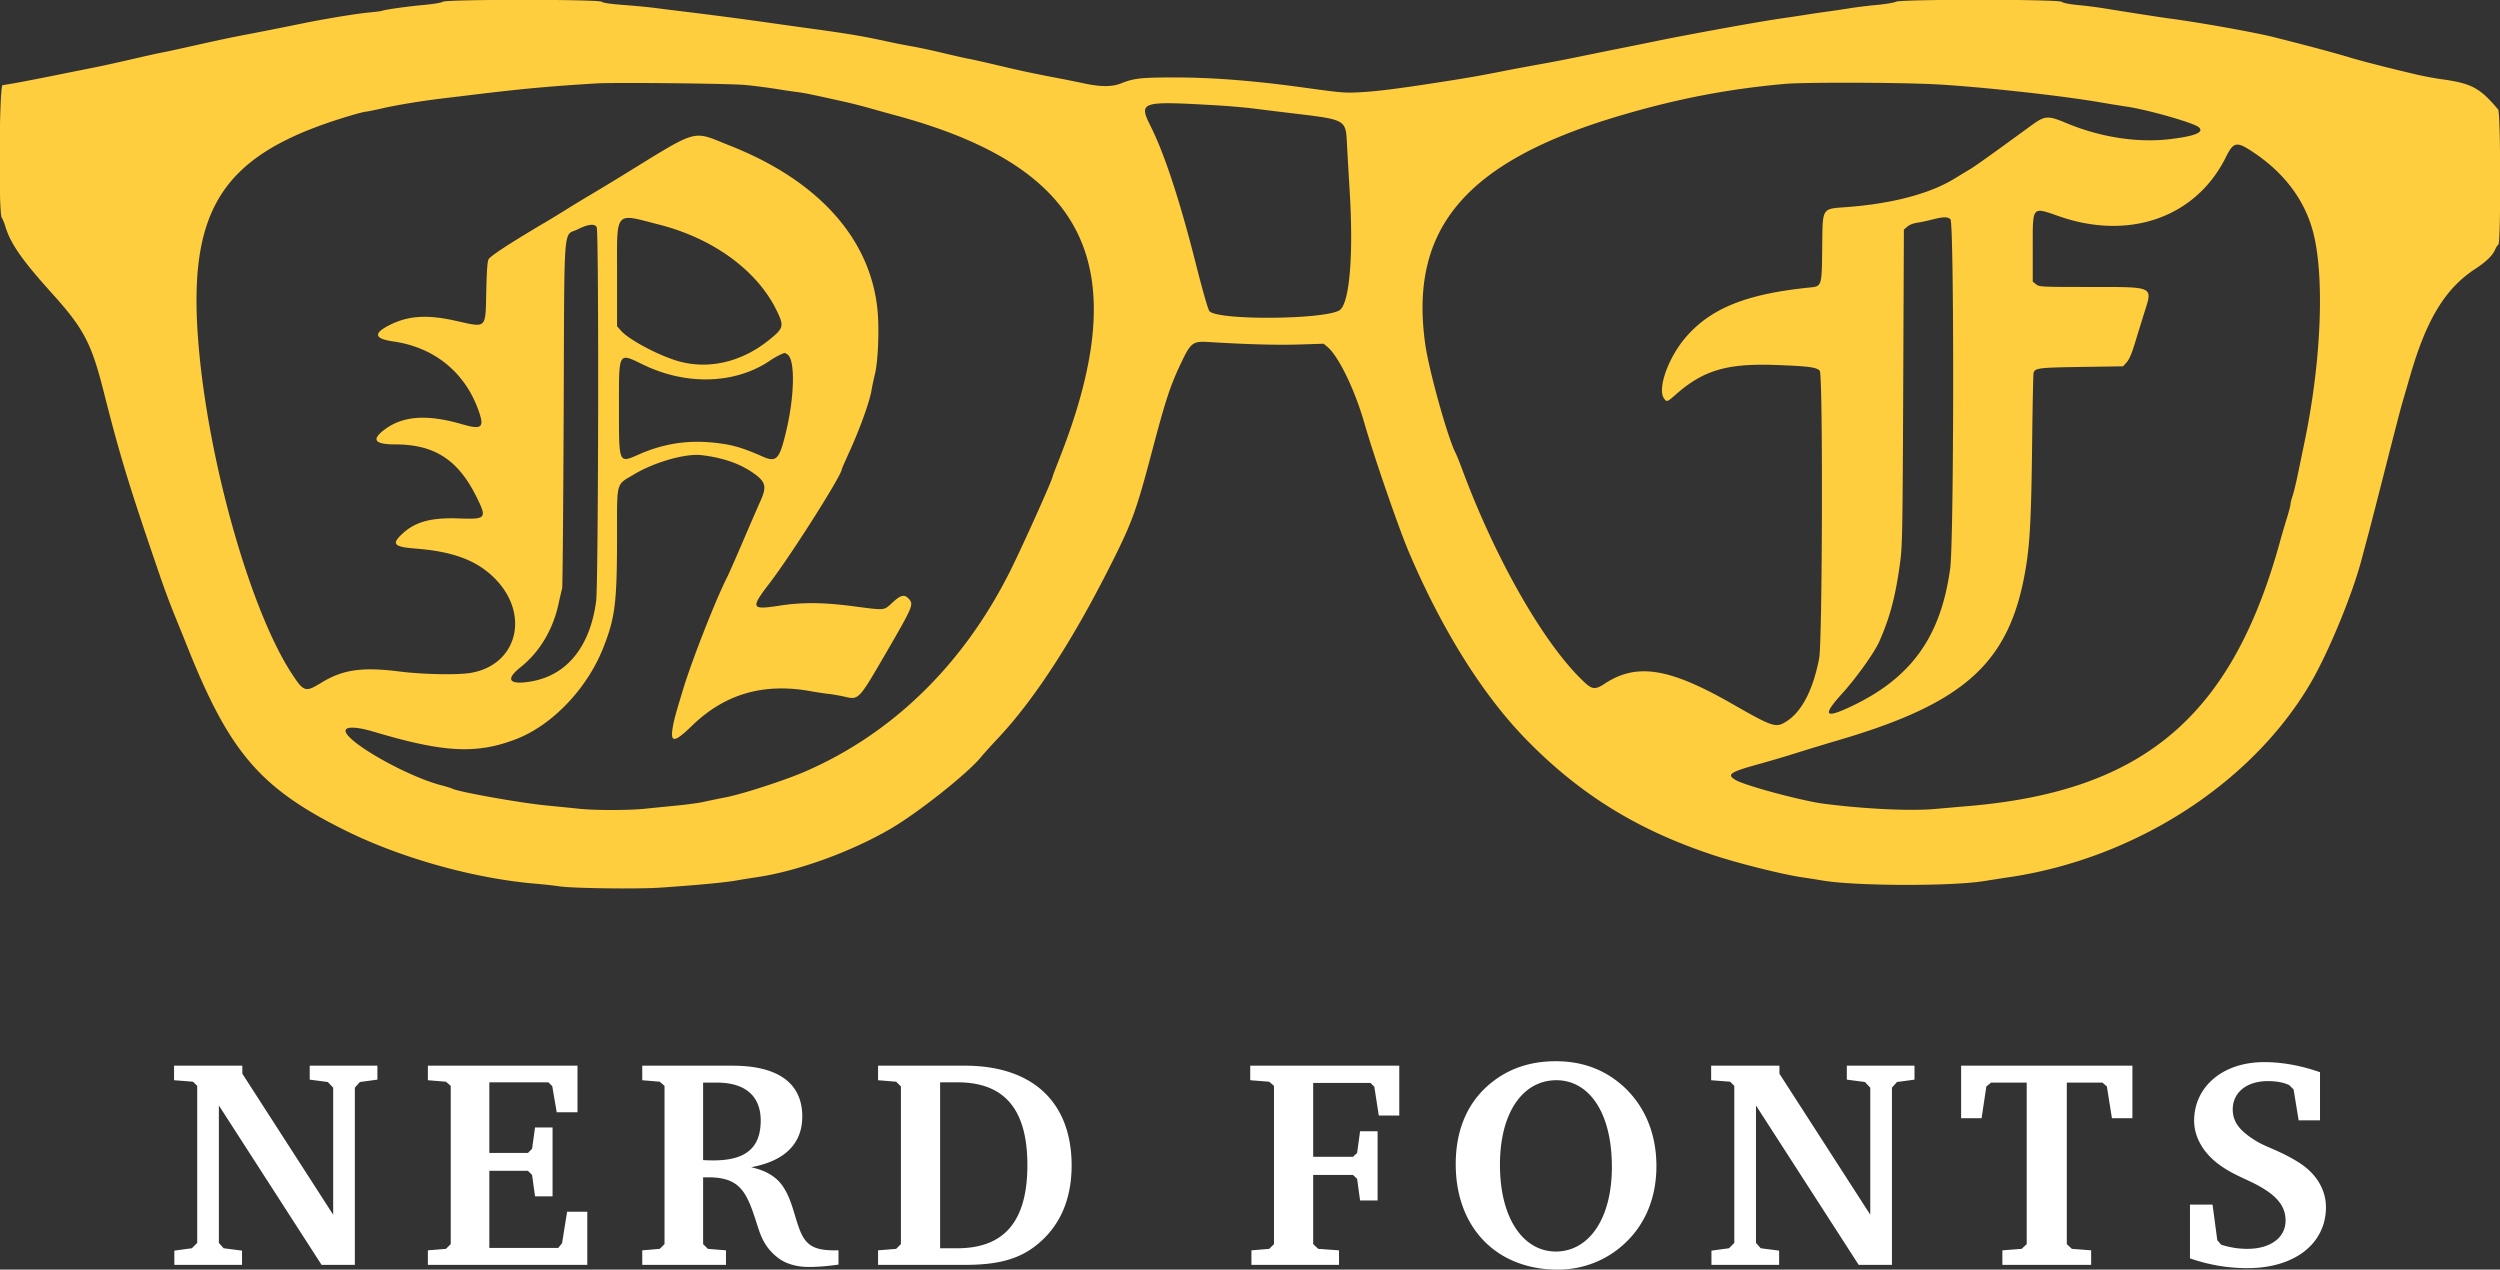 <?xml version="1.0" encoding="UTF-8" standalone="no"?>
<svg
   width="400"
   height="203.141"
   display="block"
   version="1.1"
   id="svg1181"
   sodipodi:docname="nerd-fonts-logo.svg"
   inkscape:version="1.1.1 (3bf5ae0d25, 2021-09-20)"
   xmlns:inkscape="http://www.inkscape.org/namespaces/inkscape"
   xmlns:sodipodi="http://sodipodi.sourceforge.net/DTD/sodipodi-0.dtd"
   xmlns="http://www.w3.org/2000/svg"
   xmlns:svg="http://www.w3.org/2000/svg">
  <rect width="100%" height="100%" fill="#333333" stroke="none"/>
  <defs
     id="defs1185" />
  <sodipodi:namedview
     id="namedview1183"
     pagecolor="#ffffff"
     bordercolor="#666666"
     borderopacity="1.0"
     inkscape:pageshadow="2"
     inkscape:pageopacity="0.0"
     inkscape:pagecheckerboard="0"
     showgrid="false"
     inkscape:zoom="3.0227509"
     inkscape:cx="226.28395"
     inkscape:cy="86.510603"
     inkscape:window-width="1920"
     inkscape:window-height="1008"
     inkscape:window-x="0"
     inkscape:window-y="0"
     inkscape:window-maximized="1"
     inkscape:current-layer="svg1181" />
  <path
     d="M0 6.805c0 6.751.003 6.806.421 6.806.394 0 4.28-.723 8.721-1.622 1.061-.215 2.638-.532 3.504-.705 4.044-.807 4.969-1.005 8.583-1.84 2.123-.49 4.18-.947 4.571-1.014.391-.067 1.945-.398 3.453-.735 6.389-1.428 7.11-1.58 11.478-2.419 2.037-.392 4.77-.936 7.618-1.517 3.598-.734 8.584-1.559 10.543-1.744 1.163-.111 2.175-.238 2.248-.284.276-.17 4.06-.703 6.664-.939 1.548-.14 2.845-.358 3.047-.512.292-.221-5.765-.268-35.249-.274L0 0v6.805M96.3.282c.202.191 1.337.358 3.548.522 1.787.132 4.164.361 5.282.509 1.117.148 2.899.372 3.961.496 3.367.396 9.935 1.256 13.509 1.767 1.9.272 4.779.676 6.399.897 6.855.936 8.895 1.279 13.307 2.238 1.005.219 2.637.537 3.625.708.989.17 3.274.662 5.079 1.093 1.805.43 3.647.843 4.094.918.447.074 2.504.537 4.571 1.028 3.633.865 5.771 1.318 10.056 2.133 1.117.213 2.671.527 3.453.698 2.872.629 4.718.642 6.209.045 2.074-.829 3.128-.942 8.801-.94 5.854.002 12.54.531 20.338 1.609 6.136.848 6.622.889 9.105.755 2.749-.147 6.072-.569 13.038-1.653 4.352-.677 6.233-1.009 10.361-1.828.894-.177 3.088-.587 4.876-.91 3.223-.583 4.327-.799 8.837-1.724 1.285-.264 3.57-.725 5.078-1.025 1.509-.3 3.794-.762 5.079-1.027 5.294-1.093 16.833-3.182 20.112-3.641 1.061-.149 2.798-.41 3.86-.581 1.061-.17 2.661-.406 3.555-.524.894-.118 2.448-.349 3.453-.515 1.006-.165 2.971-.407 4.368-.536 8.32-.774 7.855-.777-100.348-.786C111.339.001 96.046.042 96.3.282m233.621.013c.192.191 1.123.375 2.634.522 1.285.124 3.113.354 4.063.511 3.131.517 9.076 1.442 10.36 1.612 5.14.681 13.78 2.229 17.026 3.052 5.912 1.497 9.285 2.402 12.126 3.253 2.07.62 6.416 1.726 10.739 2.734.991.231 2.753.554 3.916.717 4.437.623 7.311 2.113 8.525 4.419.638 1.211.69.581.69-8.278V0h-35.188c-30.773 0-35.151.037-34.891.295M95.48 13.345c-7.311.438-11.843.852-19.502 1.78-1.397.169-3.728.451-5.181.625-3.553.426-7.264 1.042-9.867 1.636-1.181.27-2.287.491-2.458.491-.401 0-3.789 1.008-7.279 2.164-8.73 2.894-15.229 8.346-17.945 15.055-3.318 8.199-1.819 27.801 3.656 47.789 3.445 12.576 5.972 19.026 9.712 24.789 1.979 3.049 2.23 3.133 4.745 1.592 3.499-2.147 6.561-2.587 12.628-1.818 3.637.46 9.15.57 11.265.224 7.534-1.234 9.626-9.406 3.88-15.158-2.859-2.862-6.642-4.278-12.672-4.744-3.37-.261-3.821-.704-2.25-2.214 2.149-2.064 4.68-2.776 9.274-2.605 4.308.159 4.45-.012 2.786-3.386-2.958-5.999-6.73-8.45-13.017-8.459-3.24-.005-3.844-.702-1.924-2.223 2.966-2.349 6.9-2.665 12.584-1.01 3.219.937 3.65.556 2.61-2.31-2.2-6.061-7.089-9.997-13.572-10.927-3.119-.447-3.276-1.318-.485-2.694 2.917-1.437 5.932-1.621 10.363-.631 5.131 1.146 4.838 1.426 4.975-4.76.073-3.301.178-4.735.373-5.076.307-.54 3.457-2.591 9.073-5.909.894-.528 2.403-1.448 3.352-2.045.95-.596 2.687-1.652 3.86-2.345a433.525 433.525 0 0 0 4.876-2.945c12.772-7.842 11.194-7.398 17.471-4.92 14.153 5.588 22.495 14.901 23.597 26.346.293 3.035.088 8.095-.412 10.17-.215.894-.457 2.037-.537 2.54-.299 1.873-1.887 6.284-3.634 10.099-.626 1.365-1.137 2.54-1.137 2.611 0 .944-8.163 13.822-11.568 18.249-3.069 3.992-2.943 4.284 1.551 3.586 3.662-.569 7.018-.544 11.885.092 5.187.676 4.818.713 6.277-.628 1.347-1.238 1.928-1.338 2.672-.459.682.806.449 1.342-3.594 8.298-4.618 7.943-4.468 7.785-6.869 7.234a26.526 26.526 0 0 0-2.487-.426 52.014 52.014 0 0 1-2.844-.43c-7.566-1.369-13.76.438-19.013 5.547-2.794 2.718-3.497 2.765-3.051.201.219-1.258.403-1.93 1.677-6.133 1.397-4.608 5.246-14.397 7.036-17.894.234-.457 1.382-3.062 2.551-5.79a575.063 575.063 0 0 1 2.755-6.35c1.069-2.36.861-3.116-1.257-4.573-2.124-1.461-4.857-2.39-8.169-2.779-2.548-.298-7.496 1.108-10.769 3.06-2.969 1.772-2.74.93-2.746 10.081-.007 10.536-.304 12.897-2.229 17.744-2.585 6.507-8.147 12.324-13.91 14.549-6.321 2.441-11.552 2.174-22.713-1.158-2.677-.8-4.454-.894-4.577-.245-.307 1.615 9.598 7.303 15.298 8.787.782.204 1.582.451 1.777.551 1.024.523 10.903 2.283 15.085 2.688 1.899.184 4.291.423 5.316.532 2.422.257 7.845.253 10.37-.007 1.093-.113 3.388-.343 5.1-.51 1.711-.167 3.677-.435 4.367-.597.691-.161 2.258-.486 3.482-.72 19.026-3.648 36.043-17.191 45.562-36.262 1.985-3.978 6.757-14.601 6.757-15.043 0-.058.511-1.405 1.135-2.993 6.283-15.995 7.224-27.57 2.935-36.138-3.967-7.926-14.552-14.711-29.123-18.668a518.11 518.11 0 0 1-4.302-1.192 87.285 87.285 0 0 0-3.961-1.005c-5.145-1.147-6.484-1.422-7.517-1.544a112.53 112.53 0 0 1-3.453-.511c-4.445-.72-7.276-.868-17.369-.912-5.475-.024-10.549-.008-11.275.036m190.046.08c-9.039.817-17.005 2.344-26.003 4.984-24.891 7.302-34.104 18.025-31.486 36.644.597 4.24 3.608 15.024 4.885 17.493.161.312.608 1.418.993 2.457 5.427 14.649 13.316 28.37 19.689 34.244 1.15 1.06 1.71 1.095 3.077.187 5.143-3.413 10.322-2.613 20.418 3.154 6.628 3.785 7.04 3.919 8.742 2.835 2.451-1.561 4.253-5.041 5.226-10.09.524-2.718.618-45.356.102-45.994-.473-.584-1.873-.766-7.269-.948-7.646-.258-11.417.878-15.806 4.76-1.341 1.186-1.422 1.212-1.856.593-1.077-1.538.664-6.469 3.425-9.706 4.006-4.697 9.703-7.002 19.85-8.033 1.996-.203 1.965-.108 2.042-6.309.082-6.667-.181-6.246 4.098-6.576 7.154-.55 13.133-2.135 17.023-4.513.933-.57 2.108-1.283 2.611-1.584.808-.483 3.903-2.695 9.671-6.911 2.238-1.636 2.672-1.668 5.667-.416 5.428 2.269 11.363 3.187 16.583 2.564 4.066-.485 5.549-1.111 4.567-1.926-.846-.702-8.182-2.79-11.501-3.274-.838-.122-2.803-.441-4.367-.708-14.379-2.461-39.435-3.917-50.381-2.927m-101.26 3.225c-1.45.366-1.465.938-.099 3.677 2.156 4.323 4.62 11.823 7.091 21.583 1.174 4.637 2.028 7.626 2.25 7.871 1.403 1.55 19.255 1.341 20.953-.245 1.498-1.399 2.093-8.918 1.493-18.861-.131-2.178-.313-5.292-.403-6.92-.271-4.891.373-4.52-10.066-5.786-1.341-.162-3.58-.438-4.977-.613-4.586-.572-14.981-1.025-16.242-.706m172.822 6.864c-.172.196-.609.95-.97 1.676-4.76 9.561-15.39 13.329-26.611 9.433-4.466-1.55-4.266-1.791-4.266 5.109v5.338l.536.421c.519.409.756.421 8.278.425 10.86.007 10.391-.217 8.981 4.294a744.734 744.734 0 0 0-1.452 4.705c-.503 1.65-.913 2.604-1.309 3.048l-.576.645-6.67.102c-6.89.105-7.433.173-7.659.965-.056.195-.157 5.109-.224 10.919-.143 12.333-.35 16.346-1.059 20.518-2.529 14.885-9.618 21.355-29.928 27.317a426.46 426.46 0 0 0-6.703 2.037 180.914 180.914 0 0 1-5.485 1.632c-5.232 1.428-5.807 1.794-4.255 2.712 1.512.893 10.624 3.339 14.107 3.787 6.624.852 13.893 1.189 17.868.83 1.458-.132 3.793-.336 5.19-.454 28.153-2.372 42.274-14.39 49.977-42.533.244-.894.709-2.475 1.033-3.515.324-1.039.589-2.056.589-2.259 0-.204.142-.771.314-1.26.173-.489.533-1.94.799-3.225.267-1.285.805-3.89 1.197-5.79 3.206-15.538 3.208-30.538.005-36.918-2.764-5.507-10.117-11.762-11.707-9.959M0 118.797v84.352h15.236c8.38 0 15.233-.069 15.23-.153-.004-.083-.141-.329-.305-.546-.86-1.137-.196-2.729 1.329-3.186 1.724-.516 1.623.296 1.623-13.091 0-13.264.117-12.292-1.522-12.705-2.246-.565-2.505-3.474-.357-4.015 1.021-.257 6.276-.285 8.176-.043 1.756.223 1.822.281 3.228 2.792 1.098 1.963 4.568 7.513 9.287 14.854 2.957 4.601 2.902 4.699 2.902-5.136 0-8.107.033-7.949-1.77-8.566-2.246-.769-2.602-2.914-.621-3.735 1.108-.458 9.077-.4 9.798.073 1.513.991 1.14 2.732-.77 3.589-1.76.789-1.626-.341-1.738 14.657l-.102 13.534-.56.788-.561.787 6.331.054c6.82.058 6.748.065 6.115-.613-.946-1.014-.669-2.511.55-2.967 2.45-.918 2.244.316 2.244-13.45 0-12.901.03-12.582-1.189-12.582-2.044 0-2.972-2.245-1.454-3.522 1.052-.885 21.911-1.141 23.218-.284 1.988 1.303 1.856 7.611-.18 8.577-1.97.934-3.464-.077-3.826-2.591-.081-.561-.34-1.202-.617-1.523l-.477-.555-3.433-.064c-3.17-.059-3.471-.033-3.928.338l-.496.401v4.277c0 5.227-.114 5.002 2.526 5.002 2.147 0 2.399-.16 3.045-1.932.909-2.494 3.846-2.922 4.476-.652.26.935.271 8.177.015 9.288-.581 2.514-3.505 2.345-4.478-.259-.681-1.823-.764-1.874-3.051-1.874-2.632 0-2.516-.189-2.604 4.218-.135 6.712-.415 6.346 4.846 6.346 5.22 0 5.252-.015 5.59-2.535.327-2.434 1.859-3.609 3.849-2.952 1.303.429 1.429.85 1.429 4.766 0 3.191-.036 3.531-.454 4.326l-.454.864h9.824l-.649-.67c-1.203-1.242-.673-2.691 1.166-3.187 1.918-.516 1.89-.295 1.805-14.122-.074-11.95.023-11.276-1.698-11.776-2.188-.636-2.596-2.971-.662-3.787 1.29-.544 15.387-.397 18.037.188 8.662 1.914 10.666 11.84 3.272 16.209-.931.549-.907.785.209 2.058 1.157 1.32 2.622 4.213 3.128 6.172.793 3.077 2.132 4.56 4.544 5.034 2.209.435 2.986 1.853 1.749 3.189-.28.301-.508.58-.508.62 0 .039 1.609.072 3.576.072h3.576l-.63-.718c-1.11-1.265-.701-2.388 1.164-3.197 2.01-.872 1.862.173 1.862-13.103v-11.645l-.499-.498c-.274-.275-.694-.499-.934-.499-1.907 0-2.869-2.179-1.522-3.445 1.059-.995 13.519-1.149 18.394-.228 9.534 1.802 14.597 9.559 13.017 19.942-1.047 6.887-6.361 12.317-12.685 12.962-1.102.112-2.054.255-2.116.317-.061.061 9.754.109 21.811.105 20.945-.006 21.904-.023 21.496-.364-1.497-1.252-1.116-2.8.842-3.417 1.978-.623 1.82.515 1.82-13.113v-11.982l-.445-.361c-.245-.198-.823-.421-1.284-.494-2.076-.332-2.563-2.74-.754-3.729.81-.442 20.725-.677 22.266-.262 1.362.366 1.536.825 1.618 4.253.102 4.242-.361 5.301-2.317 5.301-1.363 0-2.003-.671-2.645-2.777-.786-2.575-.653-2.505-4.751-2.505-4.24 0-3.867-.487-3.867 5.043 0 5.228-.026 5.168 2.264 5.278 2.476.118 3.025-.172 3.576-1.89.806-2.51 3.23-3.022 4.137-.873.515 1.222.399 9.727-.144 10.457-1.219 1.643-3.434.963-3.956-1.215-.413-1.722-.818-1.97-3.222-1.97-2.814 0-2.695-.244-2.615 5.358.071 5.023.006 4.842 1.908 5.336 1.995.518 2.56 1.533 1.734 3.117l-.425.816 14.573-.005 14.572-.006-2.122-1.032c-6.663-3.242-9.861-10.437-8.657-19.475 1.222-9.173 9.194-15.051 18.736-13.816 16.336 2.116 19.803 25.826 4.894 33.466l-1.677.86 9.904.004 9.903.004-.406-.759c-.773-1.442-.292-2.672 1.222-3.126.437-.131 1.003-.46 1.259-.732l.464-.494.062-11.005c.077-13.658.12-13.317-1.743-13.615-1.078-.172-1.671-.898-1.671-2.044 0-1.944.764-2.193 6.407-2.091 5.041.092 4.708-.074 6.65 3.308a116.554 116.554 0 0 0 2.572 4.25c.649 1.006 2.01 3.154 3.024 4.774 3.425 5.473 5.607 8.735 5.844 8.735.423 0 .49-1.164.487-8.405-.003-8.214.043-7.971-1.625-8.513-2.052-.666-2.621-2.032-1.368-3.284 1.024-1.023 9.566-1.288 10.744-.334 1.195.968.639 2.671-1.13 3.465-1.744.782-1.629-.195-1.742 14.853l-.102 13.525-.569.746-.569.746h19.131l-.616-.603c-1.237-1.208-.707-2.643 1.17-3.17 2.028-.569 1.87.547 1.87-13.201v-12.053l-.452-.317c-.527-.369-2.424-.425-3.358-.1-.717.25-.973.775-1.25 2.56-.349 2.253-1.142 3.115-2.863 3.115-2.108 0-2.438-.698-2.437-5.159.001-3.644.224-4.42 1.364-4.739.311-.086 6.191-.157 13.068-.157 15.434 0 14.258-.374 14.382 4.572.109 4.354-.416 5.483-2.552 5.483-1.604 0-2.084-.544-2.683-3.047-.606-2.533-.921-2.844-2.879-2.844-1.242 0-1.484.064-1.925.505l-.505.505.057 11.769.057 11.77.483.513c.265.283.768.575 1.117.65 1.858.4 2.857 2.632 1.541 3.445-.709.438.536.501 9.505.482 8.781-.019 9.604-.049 8.685-.313-3.032-.869-3.147-1.085-3.148-5.902-.001-4.451.115-4.728 2.053-4.888 2.374-.197 3.132.576 3.397 3.469.269 2.923 1.208 3.59 4.684 3.325 2.929-.224 4.395-1.114 4.895-2.974.68-2.524-.824-4.122-6.695-7.117-5.998-3.06-8.165-6.404-7.42-11.45.886-5.999 6.506-9.251 14.504-8.395 5.974.639 6.789 1.26 6.897 5.245.118 4.338-.236 5.367-1.927 5.593-2.025.272-2.98-.639-3.471-3.311-.474-2.583-.717-2.8-3.225-2.891-3.078-.111-4.595.714-5.158 2.806-.707 2.622.403 3.88 5.81 6.591 3.939 1.975 6.215 3.532 7.278 4.979 3.849 5.244.803 12.949-5.879 14.874-1.18.34-.696.351 15.389.365l16.607.015v-82.066c0-85.652.022-83.395-.782-81.173-.324.897-1.414 1.966-3.179 3.117-4.778 3.117-7.782 8.036-10.384 17.003-.519 1.788-1.118 3.845-1.33 4.571-.213.727-1.386 5.252-2.608 10.056-1.222 4.805-2.504 9.787-2.85 11.072a898.416 898.416 0 0 0-1.003 3.758c-1.51 5.726-5.35 15.015-8.228 19.906-9.432 16.027-28.106 28.012-48.255 30.971-.726.106-2.554.388-4.063.627-5.275.833-20.534.773-25.674-.102-.907-.154-2.38-.386-3.274-.515-3.093-.446-10.153-2.209-14.221-3.552-12.121-4.001-21.347-9.698-29.93-18.48-6.956-7.117-13.488-17.541-18.783-29.972-1.653-3.883-5.603-15.329-7.149-20.721-1.509-5.263-4.113-10.643-5.863-12.115l-.64-.539-3.962.126c-3.51.111-8.428-.025-14.433-.398-3.636-.226-5.179 2.742-9.041 17.395-2.402 9.113-3.135 11.203-5.884 16.76-6.387 12.912-12.754 22.825-18.771 29.224-1.072 1.14-2.308 2.51-2.745 3.044-7.004 8.547-23.646 17.44-35.973 19.223a114.4 114.4 0 0 0-3.25.527c-1.683.303-6.554.756-12.189 1.133-3.619.242-14.113.101-16.049-.217-.67-.11-2.407-.3-3.86-.424-9.796-.831-21.508-4.113-30.371-8.511-13.693-6.795-18.578-12.515-25.431-29.779a525.473 525.473 0 0 0-1.892-4.672c-3.3-8.03-8.38-24.04-11.314-35.653-1.992-7.885-3.188-10.165-8.307-15.846C3.48 41.565 1.655 38.939.834 36.162-.036 33.222 0 29.626 0 118.797m309.091-83.654c-.782.202-1.858.428-2.391.502-.568.079-1.198.333-1.524.612l-.554.478-.106 25.157c-.095 22.665-.141 25.429-.47 27.9-.731 5.5-1.613 8.881-3.349 12.836-.768 1.752-3.692 5.848-5.938 8.321-3.255 3.582-2.834 4.113 1.586 2.004 9.516-4.541 14.215-11.138 15.689-22.027.608-4.491.642-55.304.037-55.851-.461-.418-1.16-.402-2.98.068m-209.927.178c-.428.428-.434.532-.434 8.654v8.22l.628.715c2.267 2.582 9.123 5.394 13.151 5.394 4.5 0 10.911-2.952 12.318-5.672 1.012-1.959-3.52-8.424-8.11-11.568-5.794-3.969-15.991-7.306-17.553-5.743m-6.707 1.363c-2.394 1.198-2.141-2.106-2.268 29.543-.062 15.139-.172 27.709-.245 27.932-.074.224-.331 1.321-.571 2.438-.898 4.167-3.029 7.722-6.101 10.173-2.485 1.982-1.819 2.86 1.713 2.257 5.724-.977 9.43-5.551 10.398-12.836.37-2.785.455-59.159.09-59.841-.324-.605-1.371-.489-3.016.334m32.327 20.094c-.363.158-1.048.553-1.523.879-5.511 3.778-13.322 4.064-20.239.741-4.177-2.007-3.987-2.336-3.987 6.914 0 8.984-.068 8.827 3.185 7.399 6.488-2.847 12.864-2.745 19.75.317 2.298 1.022 2.755.519 3.874-4.275 1.021-4.376 1.267-7.168.858-9.733-.399-2.507-.646-2.795-1.918-2.242m-8.075 116.873c-.859.16-.914.494-.914 5.534 0 5.69-.084 5.477 2.149 5.477 4.373 0 6.896-4.347 4.846-8.349-.772-1.509-4.205-3.011-6.081-2.662m37.379.107c-.594.45-.643 24.264-.05 24.856.942.942 6.66-.447 8.432-2.048 4.629-4.181 4.705-16.613.127-20.632-1.926-1.692-7.325-3.072-8.509-2.176m94.819.132c-7.638 3.467-7.652 21.525-.02 24.989 4.866 2.208 9.55-2.273 10.336-9.886 1.054-10.216-4.185-17.885-10.316-15.103M38.44 181.361c-.081.196-.146 3.967-.146 8.38 0 9.014-.048 8.716 1.487 9.372 1.944.832 2.442 2.1 1.339 3.411l-.526.625h13.12l-.736-.762c-.405-.419-1.46-1.95-2.345-3.403a280.04 280.04 0 0 0-3.046-4.875c-.79-1.229-2.048-3.195-2.795-4.368-5.763-9.054-5.966-9.322-6.352-8.38m246.104-.22c-.266.266-.143 16.8.127 17.156.138.18.809.61 1.492.955.683.344 1.299.776 1.369.958.25.653.12 1.674-.28 2.182-.223.284-.406.57-.406.636 0 .067 2.891.121 6.425.121h6.425l-.787-.866c-.434-.476-1.108-1.434-1.499-2.128-.391-.695-1.778-2.933-3.083-4.975a2515.477 2515.477 0 0 1-3.758-5.9c-4.96-7.827-5.546-8.619-6.025-8.139m-168.298 8.307c-.441.309-.451.407-.451 4.482 0 4.466.06 4.773 1.008 5.128l1.236.463c1.203.45 1.473 1.937.539 2.967-.613.674-.626.672 4.957.614 5.025-.053 5.141-.064 4.43-.4-1.935-.914-4.108-3.575-4.831-5.916-1.819-5.89-4.65-8.906-6.888-7.338"
     fill="none"
     id="path1173" />
  <path
     d="M70.851.28c-.202.154-1.499.372-3.047.512-2.604.236-6.388.769-6.664.939-.073.046-1.085.173-2.248.284-1.959.185-6.945 1.01-10.543 1.744a740.814 740.814 0 0 1-7.618 1.517c-4.368.839-5.089.991-11.478 2.419-1.508.337-3.062.668-3.453.735-.391.067-2.448.524-4.571 1.014-2.123.49-4.545 1.03-5.383 1.198l-3.149.632c-.894.178-2.494.5-3.555.715-4.441.899-8.327 1.622-8.721 1.622-.544 0-.678 20.467-.139 21.236.155.222.403.813.552 1.315.821 2.777 2.646 5.403 7.478 10.765 5.119 5.681 6.315 7.961 8.307 15.846 2.593 10.263 4.092 15.16 9.112 29.761a129.952 129.952 0 0 0 2.202 5.892 525.473 525.473 0 0 1 1.892 4.672c6.853 17.264 11.738 22.984 25.431 29.779 8.863 4.398 20.575 7.68 30.371 8.511 1.453.124 3.19.314 3.86.424 1.936.318 12.43.459 16.049.217 5.635-.377 10.506-.83 12.189-1.133a114.4 114.4 0 0 1 3.25-.527c6.54-.946 15.097-4.032 21.485-7.747 4.4-2.559 12.325-8.837 14.488-11.476.437-.534 1.673-1.904 2.745-3.044 6.017-6.399 12.384-16.312 18.771-29.224 2.749-5.557 3.482-7.647 5.884-16.76 2.135-8.099 2.892-10.399 4.631-14.056 1.545-3.25 1.871-3.497 4.41-3.339 6.005.373 10.923.509 14.433.398l3.962-.126.64.539c1.75 1.472 4.354 6.852 5.863 12.115 1.546 5.392 5.496 16.838 7.149 20.721 5.295 12.431 11.827 22.855 18.783 29.972 8.583 8.782 17.809 14.479 29.93 18.48 4.068 1.343 11.128 3.106 14.221 3.552.894.129 2.367.361 3.274.515 5.14.875 20.399.935 25.674.102 1.509-.239 3.337-.521 4.063-.627 20.149-2.959 38.823-14.944 48.255-30.971 2.878-4.891 6.718-14.18 8.228-19.906.206-.782.657-2.473 1.003-3.758.346-1.285 1.628-6.267 2.85-11.072 1.222-4.804 2.395-9.329 2.608-10.056.212-.726.811-2.783 1.33-4.571 2.602-8.967 5.606-13.886 10.384-17.003 1.721-1.123 2.804-2.169 3.162-3.056.147-.364.387-.735.533-.824.42-.257.388-21.125-.033-21.625-2.901-3.451-4.224-4.167-8.916-4.826a53.954 53.954 0 0 1-3.916-.717c-4.323-1.008-8.669-2.114-10.739-2.734-2.841-.851-6.214-1.756-12.126-3.253-3.246-.823-11.886-2.371-17.026-3.052-1.284-.17-7.229-1.095-10.36-1.612a75.73 75.73 0 0 0-4.059-.512c-1.47-.143-2.451-.336-2.657-.522-.472-.427-25.72-.442-26.56-.016-.302.154-1.691.385-3.088.515s-3.362.372-4.368.537c-1.005.166-2.559.397-3.453.515-.894.118-2.494.354-3.555.524-1.062.171-2.799.432-3.86.581-3.279.459-14.818 2.548-20.112 3.641-1.285.265-3.57.727-5.079 1.027-1.508.3-3.793.761-5.078 1.025-4.51.925-5.614 1.141-8.837 1.724-1.788.323-3.982.733-4.876.91-4.128.819-6.009 1.151-10.361 1.828-6.966 1.084-10.289 1.506-13.038 1.653-2.483.134-2.969.093-9.105-.755-7.798-1.078-14.484-1.607-20.338-1.609-5.673-.002-6.727.111-8.801.94-1.491.597-3.337.584-6.209-.045-.782-.171-2.336-.485-3.453-.698-4.285-.815-6.423-1.268-10.056-2.133-2.067-.491-4.124-.954-4.571-1.028-.447-.075-2.289-.488-4.094-.918-1.805-.431-4.09-.923-5.079-1.093-.988-.171-2.62-.489-3.625-.708-4.412-.959-6.452-1.302-13.307-2.238-1.62-.221-4.499-.625-6.399-.897a709.602 709.602 0 0 0-13.509-1.767 312.792 312.792 0 0 1-3.961-.496c-1.118-.148-3.495-.378-5.282-.512C97.683.64 96.49.466 96.277.28c-.464-.405-24.893-.404-25.426 0m48.397 13.317c1.397.135 3.591.416 4.876.624 1.285.208 2.839.438 3.453.511 1.033.122 2.372.397 7.517 1.544 1.061.236 2.844.689 3.961 1.005 1.118.316 3.053.853 4.302 1.192 30.715 8.342 38.248 24.107 26.188 54.806-.624 1.588-1.135 2.935-1.135 2.993 0 .442-4.772 11.065-6.757 15.043-7.467 14.959-18.819 26.06-32.881 32.152-3.224 1.397-10.021 3.6-12.681 4.11-1.224.234-2.791.559-3.482.72-.69.162-2.656.43-4.367.597-1.712.167-4.007.397-5.1.51-2.525.26-7.948.264-10.37.007a755.419 755.419 0 0 0-5.316-.532c-4.182-.405-14.061-2.165-15.085-2.688-.195-.1-.995-.347-1.777-.551-5.7-1.484-15.605-7.172-15.298-8.787.123-.649 1.9-.555 4.577.245 11.161 3.332 16.392 3.599 22.713 1.158 5.763-2.225 11.325-8.042 13.91-14.549 1.925-4.847 2.222-7.208 2.229-17.744.006-9.151-.223-8.309 2.746-10.081 3.273-1.952 8.221-3.358 10.769-3.06 3.312.389 6.045 1.318 8.169 2.779 2.118 1.457 2.326 2.213 1.257 4.573-.346.765-1.586 3.622-2.755 6.35-1.169 2.728-2.317 5.333-2.551 5.79-1.79 3.497-5.639 13.286-7.036 17.894-1.274 4.203-1.458 4.875-1.677 6.133-.446 2.564.257 2.517 3.051-.201 5.253-5.109 11.447-6.916 19.013-5.547.893.162 2.173.355 2.844.43.67.074 1.789.266 2.487.426 2.401.551 2.251.709 6.869-7.234 4.043-6.956 4.276-7.492 3.594-8.298-.744-.879-1.325-.779-2.672.459-1.459 1.341-1.09 1.304-6.277.628-4.867-.636-8.223-.661-11.885-.092-4.494.698-4.62.406-1.551-3.586 3.405-4.427 11.568-17.305 11.568-18.249 0-.071.511-1.246 1.137-2.611 1.747-3.815 3.335-8.226 3.634-10.099.08-.503.322-1.646.537-2.54.5-2.075.705-7.135.412-10.17-1.102-11.445-9.444-20.758-23.597-26.346-6.277-2.478-4.699-2.922-17.471 4.92a433.525 433.525 0 0 1-4.876 2.945c-1.173.693-2.91 1.749-3.86 2.345-.949.597-2.458 1.517-3.352 2.045-5.616 3.318-8.766 5.369-9.073 5.909-.195.341-.3 1.775-.373 5.076-.137 6.186.156 5.906-4.975 4.76-4.431-.99-7.446-.806-10.363.631-2.791 1.376-2.634 2.247.485 2.694 6.483.93 11.372 4.866 13.572 10.927 1.04 2.866.609 3.247-2.61 2.31-5.684-1.655-9.618-1.339-12.584 1.01-1.92 1.521-1.316 2.218 1.924 2.223 6.287.009 10.059 2.46 13.017 8.459 1.664 3.374 1.522 3.545-2.786 3.386-4.594-.171-7.125.541-9.274 2.605-1.571 1.51-1.12 1.953 2.25 2.214 6.03.466 9.813 1.882 12.672 4.744 5.746 5.752 3.654 13.924-3.88 15.158-2.115.346-7.628.236-11.265-.224-6.067-.769-9.129-.329-12.628 1.818-2.515 1.541-2.766 1.457-4.745-1.592-6.43-9.909-13.018-32.866-14.75-51.402-2.135-22.852 3.478-31.618 24.183-37.767 1.162-.346 2.252-.628 2.423-.628.171 0 1.277-.221 2.458-.491 2.603-.594 6.314-1.21 9.867-1.636 1.453-.174 3.784-.456 5.181-.625 7.659-.928 12.191-1.342 19.502-1.78 2.942-.177 21.351.019 23.768.252m190.859-.086c7.392.437 19.619 1.783 25.8 2.841 1.564.267 3.529.586 4.367.708 3.319.484 10.655 2.572 11.501 3.274.982.815-.501 1.441-4.567 1.926-5.22.623-11.155-.295-16.583-2.564-2.995-1.252-3.429-1.22-5.667.416-5.768 4.216-8.863 6.428-9.671 6.911-.503.301-1.678 1.014-2.611 1.584-3.89 2.378-9.869 3.963-17.023 4.513-4.279.33-4.016-.091-4.098 6.576-.077 6.201-.046 6.106-2.042 6.309-10.147 1.031-15.844 3.336-19.85 8.033-2.761 3.237-4.502 8.168-3.425 9.706.434.619.515.593 1.856-.593 4.389-3.882 8.16-5.018 15.806-4.76 5.396.182 6.796.364 7.269.948.516.638.422 43.276-.102 45.994-.973 5.049-2.775 8.529-5.226 10.09-1.702 1.084-2.114.95-8.742-2.835-10.096-5.767-15.275-6.567-20.418-3.154-1.367.908-1.927.873-3.077-.187-6.373-5.874-14.262-19.595-19.689-34.244-.385-1.039-.832-2.145-.993-2.457-1.277-2.469-4.288-13.253-4.885-17.493-2.618-18.619 6.595-29.342 31.486-36.644 8.998-2.64 16.964-4.167 26.003-4.984 3.238-.293 19.108-.237 24.581.086m-115.592 3.331c1.899.109 4.596.34 5.993.514 1.397.175 3.636.451 4.977.613 10.439 1.266 9.795.895 10.066 5.786.09 1.628.272 4.742.403 6.92.6 9.943.005 17.462-1.493 18.861-1.698 1.586-19.55 1.795-20.953.245-.222-.245-1.076-3.234-2.25-7.871-2.471-9.76-4.935-17.26-7.091-21.583-2.042-4.094-1.793-4.177 10.348-3.485m166.071 7.556c4.972 3.325 8.213 7.687 9.538 12.833 1.822 7.077 1.283 20.48-1.334 33.16-.392 1.9-.93 4.505-1.197 5.79-.266 1.285-.626 2.736-.799 3.225-.172.489-.314 1.056-.314 1.26 0 .203-.265 1.22-.589 2.259-.324 1.04-.789 2.621-1.033 3.515-7.703 28.143-21.824 40.161-49.977 42.533-1.397.118-3.732.322-5.19.454-3.975.359-11.244.022-17.868-.83-3.483-.448-12.595-2.894-14.107-3.787-1.552-.918-.977-1.284 4.255-2.712a180.914 180.914 0 0 0 5.485-1.632 426.46 426.46 0 0 1 6.703-2.037c20.31-5.962 27.399-12.432 29.928-27.317.709-4.172.916-8.185 1.059-20.518.067-5.81.168-10.724.224-10.919.226-.792.769-.86 7.659-.965l6.67-.102.576-.645c.396-.444.806-1.398 1.309-3.048.402-1.32 1.055-3.438 1.452-4.705 1.41-4.511 1.879-4.287-8.981-4.294-7.522-.004-7.759-.016-8.278-.425l-.536-.421v-5.338c0-6.9-.2-6.659 4.266-5.109 11.221 3.896 21.851.128 26.611-9.433 1.267-2.545 1.726-2.626 4.468-.792m-48.515 10.677c.605.547.571 51.36-.037 55.851-1.474 10.889-6.173 17.486-15.689 22.027-4.42 2.109-4.841 1.578-1.586-2.004 2.246-2.473 5.17-6.569 5.938-8.321 1.736-3.955 2.618-7.336 3.349-12.836.329-2.471.375-5.235.47-27.9l.106-25.157.554-.478c.326-.279.956-.533 1.524-.612.533-.074 1.609-.3 2.391-.502 1.82-.47 2.519-.486 2.98-.068m-206.593.867c8.653 2.214 15.653 7.326 18.775 13.713 1.256 2.569 1.172 2.861-1.405 4.899-4.274 3.379-9.449 4.572-14.184 3.27-3.13-.861-8.01-3.438-9.306-4.914l-.628-.715v-8.22c0-10.491-.506-9.888 6.748-8.033m-10.005.408c.365.682.28 57.056-.09 59.841-.968 7.285-4.674 11.859-10.398 12.836-3.532.603-4.198-.275-1.713-2.257 3.072-2.451 5.203-6.006 6.101-10.173.24-1.117.497-2.214.571-2.438.073-.223.183-12.793.245-27.932.127-31.649-.126-28.345 2.268-29.543 1.645-.823 2.692-.939 3.016-.334m30.552 20.384c1.194.873 1.109 6.49-.181 12.019-1.119 4.794-1.576 5.297-3.874 4.275-2.686-1.194-4.349-1.725-6.326-2.021-4.915-.735-9.068-.208-13.424 1.704-3.253 1.428-3.185 1.585-3.185-7.399 0-9.25-.19-8.921 3.987-6.914 6.917 3.323 14.728 3.037 20.239-.741.771-.529 1.992-1.152 2.297-1.174.062-.004.273.109.467.251"
     fill="#ffce3e"
     fill-rule="evenodd"
     id="path1175" />
  <g
     style="line-height:248%;-inkscape-font-specification:'Bitstream Charter, Bold';text-align:start;fill:#ffffff"
     font-weight="700"
     font-size="47.5"
     font-family="Bitstream Charter"
     letter-spacing="5.91"
     word-spacing="0"
     fill="#6b6666"
     text-anchor="middle"
     id="g1179">
    <path
       d="M27.895 202.381h10.83v-2.28l-2.945-.38-.76-.855v-21.992l16.435 25.507h5.32v-28.357l.808-.903 2.802-.38v-2.232h-10.83v2.232l2.898.38.855.903v20.33L38.773 171.79v-1.282H27.848v2.327l3.04.238.665.665v25.127l-.855.855-2.803.38v2.28zM68.46 202.381h25.507v-8.502h-3.23l-.807 5.035-.618.76h-11.02v-12.35h6.175l.665.665.475 3.42h2.803v-11.02h-2.803l-.475 3.42-.665.665h-6.175v-11.305h9.453l.617.617.713 4.18H92.4v-7.457H68.46v2.327l2.897.238.76.665v25.317l-.76.76-2.897.238v2.327zM102.76 170.509v2.327l2.803.238.76.665v25.317l-.76.76-2.802.238v2.327h13.395v-2.327l-2.898-.238-.76-.76V188.37h.808c4.797 0 6.032 2.042 7.505 6.555.76 2.28 1.187 4.417 3.657 6.317 1.14.903 2.898 1.473 4.94 1.473 1.473 0 3.088-.143 4.75-.38v-2.28h-.617c-3.183 0-4.608-.713-5.605-3.325-.903-2.375-1.283-4.94-2.755-7.03-1.093-1.52-2.708-2.423-4.988-2.945 5.368-.998 8.17-3.753 8.17-8.123 0-5.272-3.8-8.122-11.162-8.122h-14.44zm9.738 2.707h2.185c4.608 0 7.03 2.185 7.03 6.08 0 4.37-2.422 6.365-7.505 6.365-.522 0-1.092 0-1.71-.047v-12.398zM154.36 170.509h-13.87v2.327l2.897.238.76.76v25.222l-.76.76-2.897.238v2.327h13.87c4.75 0 8.312-.712 11.257-2.992 3.848-2.945 5.843-7.315 5.843-12.92 0-9.975-6.08-15.96-17.1-15.96zm-3.943 2.66h2.755c7.553 0 11.21 4.322 11.21 13.252s-3.657 13.3-11.21 13.3h-2.755V173.17zM200.228 202.381h14.013v-2.327l-3.325-.238-.808-.76V187.99h6.365l.665.617.475 3.468h2.803v-11.068h-2.803l-.475 3.468-.665.617h-6.365v-11.827h9.168l.617.617.713 4.608h3.277v-7.98h-23.845v2.327l3.04.238.76.665v25.317l-.76.76-2.85.238v2.327zM232.916 186.279c0 10.117 6.507 16.862 16.34 16.862 3.99 0 7.79-1.472 10.687-4.18 3.325-3.087 5.083-7.362 5.083-12.397 0-5.368-1.995-9.928-5.653-13.063-2.897-2.47-6.365-3.705-10.45-3.705-4.417 0-8.122 1.378-11.115 4.133-3.23 2.992-4.892 7.172-4.892 12.35zm16.102-13.443c5.178 0 8.883 5.083 8.883 13.87 0 8.408-3.753 13.538-8.978 13.538-5.082 0-8.93-5.13-8.93-13.87 0-8.503 3.753-13.538 9.025-13.538zM273.83 202.381h10.83v-2.28l-2.944-.38-.76-.855v-21.992l16.435 25.507h5.32v-28.357l.807-.903 2.803-.38v-2.232h-10.83v2.232l2.897.38.855.903v20.33l-14.535-22.563v-1.282h-10.925v2.327l3.04.238.665.665v25.127l-.855.855-2.802.38v2.28zM313.778 170.509v8.407h3.277l.76-5.082.76-.618h5.7v25.84l-.807.76-3.088.238v2.327h14.203v-2.327l-3.088-.238-.807-.76v-25.84h5.7l.712.618.808 5.082h3.277v-8.407h-27.407zM350.397 201.336a27.759 27.759 0 0 0 9.168 1.568c7.79 0 12.587-4.085 12.587-9.738 0-2.802-1.52-5.367-4.275-7.125-2.802-1.805-5.32-2.517-6.792-3.42-2.518-1.52-3.848-2.945-3.848-5.13 0-2.612 2.138-4.512 5.605-4.512 1.52 0 2.613.237 3.468.665l.665.665.807 4.94h3.42v-7.695c-2.992-1.045-5.985-1.615-8.93-1.615-6.792 0-11.21 4.085-11.21 9.357 0 2.328 1.14 4.655 3.325 6.508 2.09 1.757 4.323 2.565 6.223 3.515 3.372 1.71 5.082 3.42 5.082 5.985 0 2.612-2.28 4.512-6.127 4.512-1.473 0-2.85-.237-4.18-.665l-.618-.712-.76-5.7h-3.61v8.597z"
       style="line-height:248%;-inkscape-font-specification:'Bitstream Charter, Bold';text-align:center;fill:#ffffff"
       id="path1177" />
  </g>
</svg>
